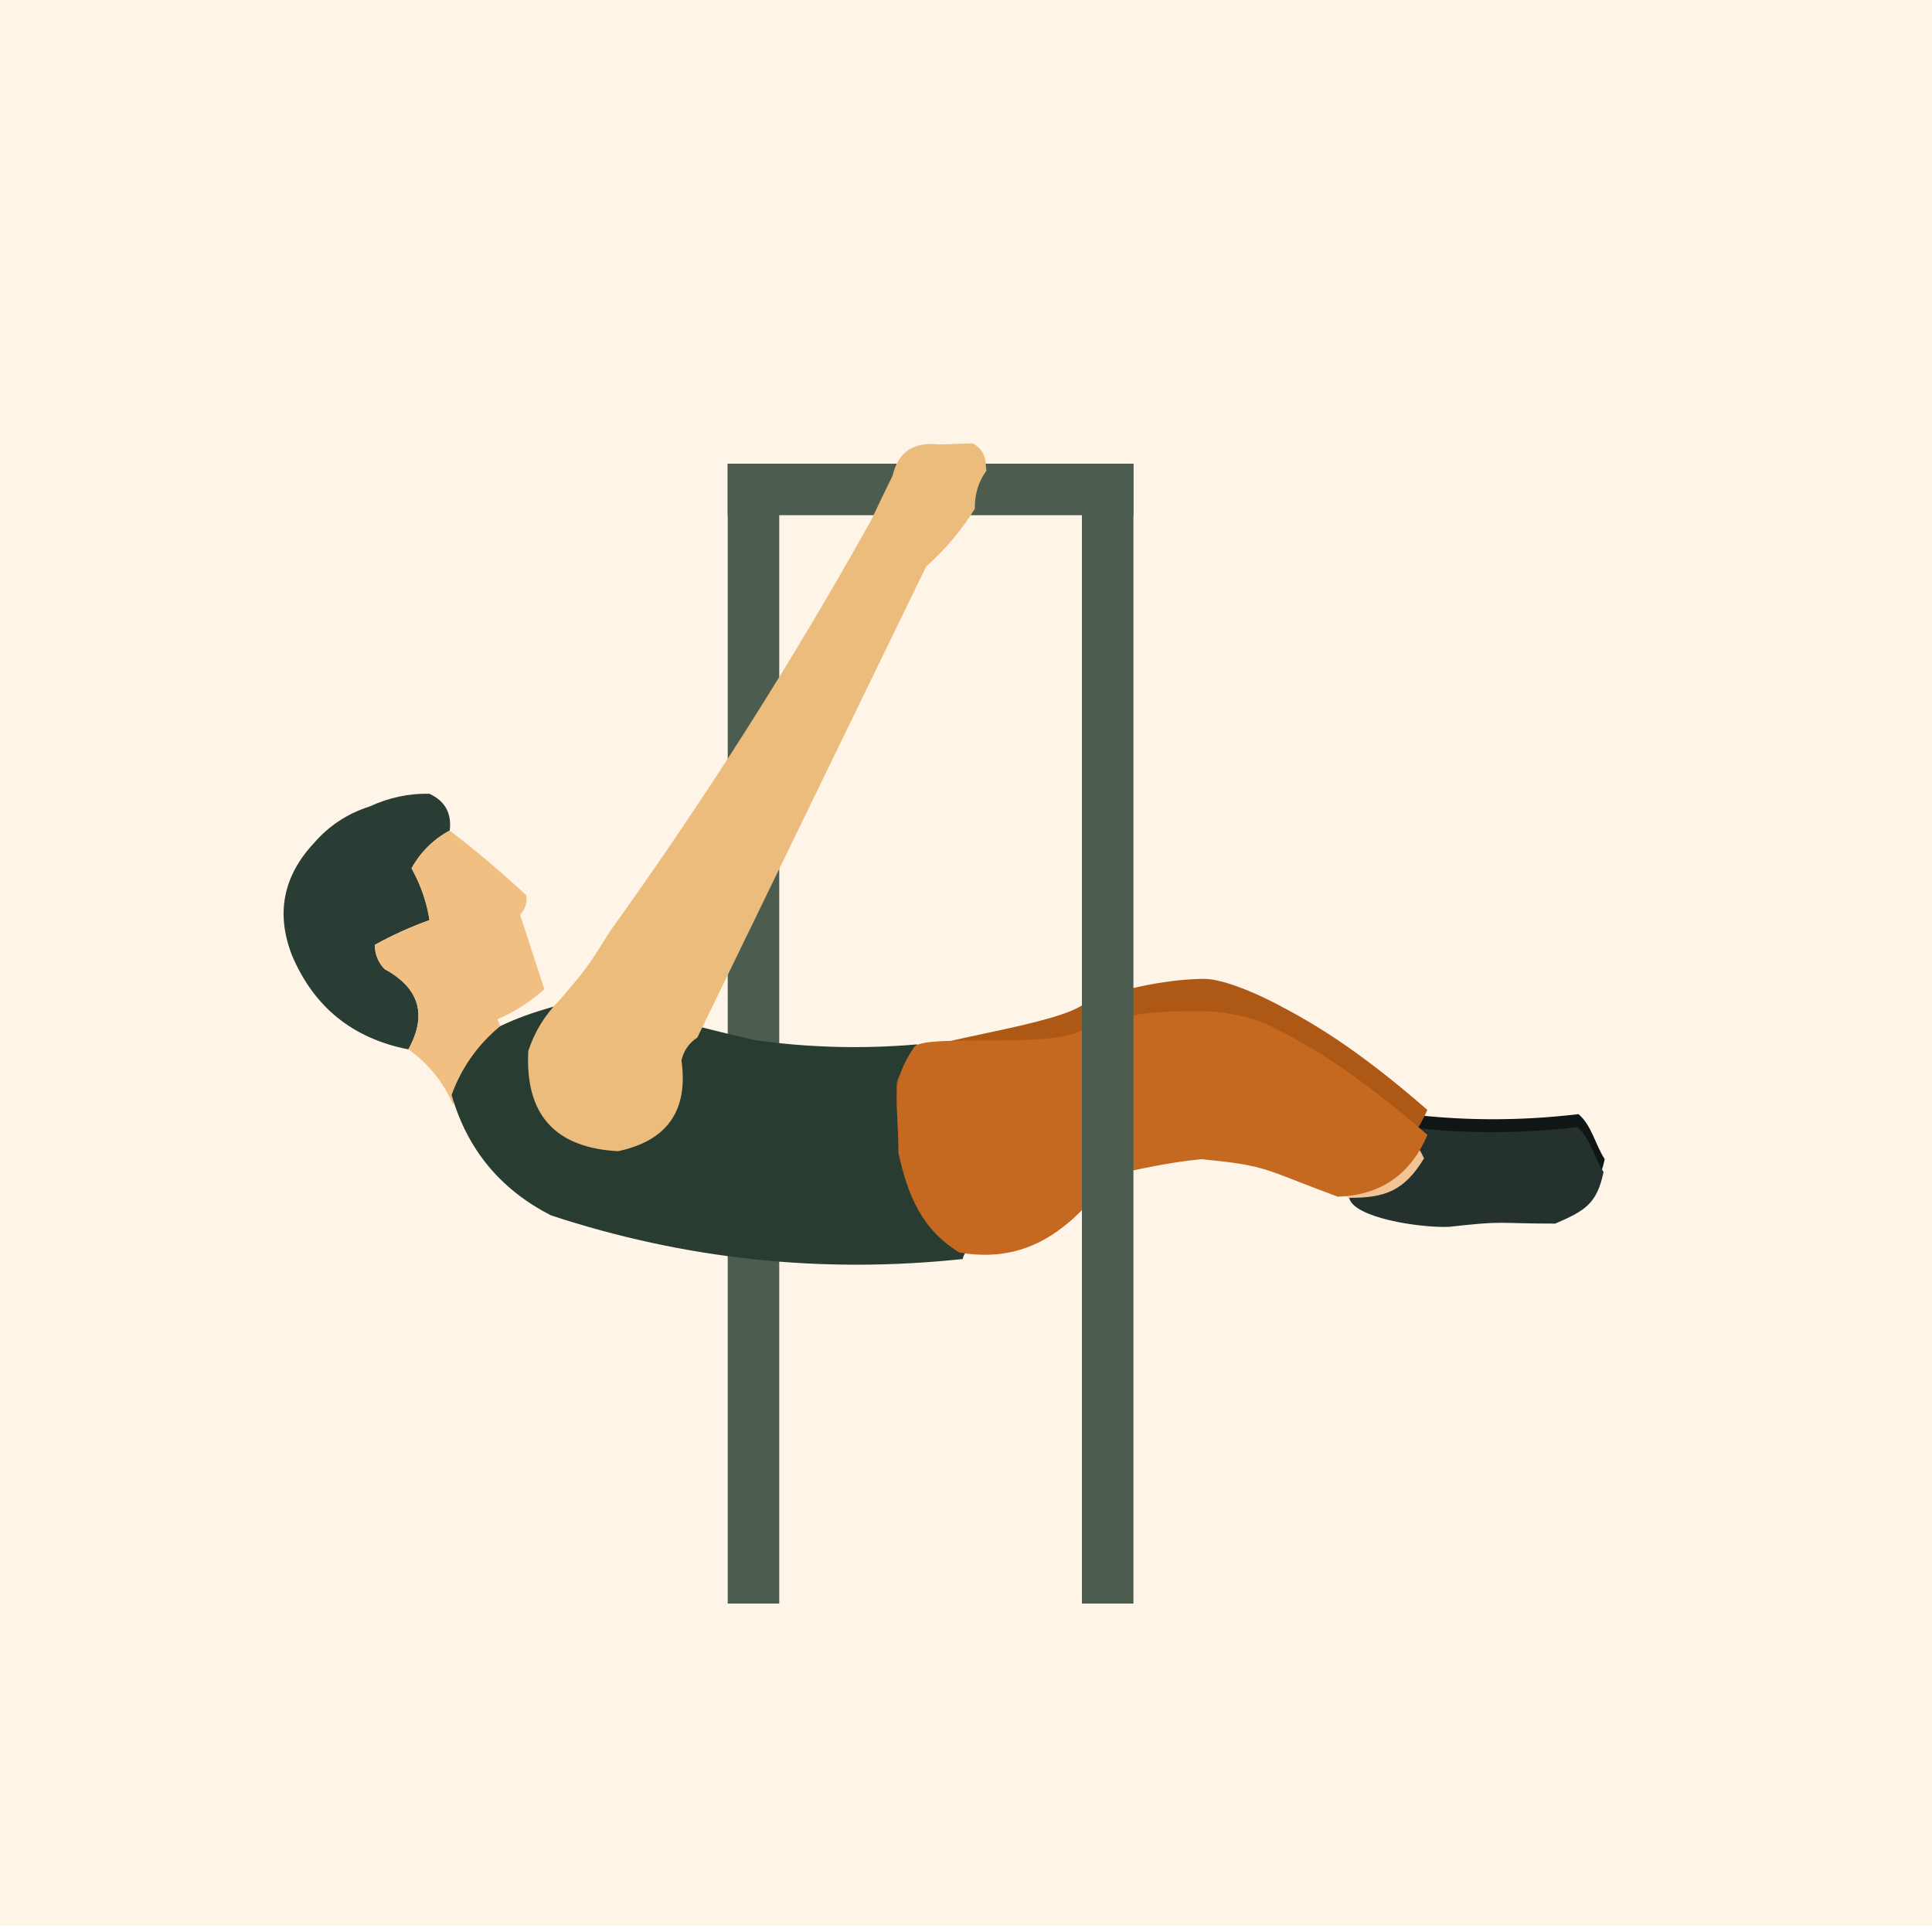 <svg width="300" height="300" viewBox="0 0 300 300" fill="none" xmlns="http://www.w3.org/2000/svg">
<g clip-path="url(#clip0_64_55)">
<path fill-rule="evenodd" clip-rule="evenodd" d="M0 -1C100 -1 200 -1 300 -1C300 99 300 199 300 299C200 299 100 299 0 299C0 199 0 99 0 -1Z" fill="#FEF5E8"/>
<rect x="113" y="72" width="63" height="8" fill="#4C5D4F"/>
<rect x="113" y="249" width="177" height="8" transform="rotate(-90 113 249)" fill="#4C5D4F"/>
<path fill-rule="evenodd" clip-rule="evenodd" d="M69.838 128.961C67.289 130.342 65.312 132.299 63.907 134.832C65.326 137.367 66.257 140.047 66.698 142.872C63.714 143.948 60.884 145.229 58.209 146.716C58.211 148.17 58.713 149.422 59.717 150.473C65.136 153.43 66.369 157.588 63.416 162.947C54.79 161.265 48.77 156.412 45.356 148.386C42.807 141.871 43.952 136.031 48.792 130.867C51.114 128.19 53.994 126.307 57.429 125.218C60.392 123.846 63.473 123.191 66.673 123.251C69.104 124.378 70.159 126.281 69.838 128.961Z" fill="#2A3D34"/>
<path fill-rule="evenodd" clip-rule="evenodd" d="M69.838 128.961C73.951 132.123 77.915 135.476 81.728 139.019C81.877 140.189 81.552 141.192 80.754 142.027C82.012 145.884 83.27 149.741 84.528 153.599C82.374 155.544 79.945 157.101 77.242 158.269C77.644 159.27 78.046 160.273 78.449 161.274C74.814 163.961 72.112 167.372 70.343 171.508C68.823 168.001 66.514 165.148 63.416 162.947C66.369 157.588 65.136 153.43 59.717 150.473C58.713 149.422 58.21 148.17 58.209 146.716C60.884 145.229 63.714 143.948 66.698 142.872C66.257 140.047 65.326 137.367 63.907 134.832C65.312 132.299 67.289 130.342 69.838 128.961Z" fill="#F1BF82"/>
<path fill-rule="evenodd" clip-rule="evenodd" d="M77.654 159.355C82.274 157.06 89.172 155.316 91.348 155.193C92.979 155.1 103.039 158.221 117.078 161.494C125.476 162.684 133.922 162.909 142.415 162.17C143.684 164.571 144.703 167.073 145.474 169.677C146.813 177.933 148.405 186.126 150.252 194.254C149.837 194.547 149.584 194.962 149.494 195.501C127.648 197.82 106.338 195.56 85.563 188.724C77.693 184.704 72.546 178.469 70.125 170.02C71.664 165.792 74.174 162.238 77.654 159.355Z" fill="#293C32"/>
<path fill-rule="evenodd" clip-rule="evenodd" d="M153.081 72.289C153.111 72.557 153.14 72.826 153.17 73.094C151.937 74.773 151.338 76.74 151.375 78.993C149.301 82.342 146.779 85.335 143.81 87.971C131.955 112.399 120.111 136.78 108.28 161.114C107.008 161.941 106.187 163.117 105.817 164.643C106.911 172.429 103.628 177.134 95.967 178.759C86.152 178.225 81.508 173.034 82.036 163.187C83.017 160.193 84.629 157.572 86.873 155.324C90.469 150.996 90.513 151.398 94.663 144.693C109.467 124.086 123.006 102.777 135.28 80.764C136.336 78.511 137.441 76.217 138.595 73.883C139.455 70.181 141.856 68.559 145.798 69.018C147.557 68.96 149.315 68.903 151.073 68.845C152.409 69.602 153.077 70.75 153.081 72.289Z" fill="#EBBC7C"/>
<path fill-rule="evenodd" clip-rule="evenodd" d="M217.121 172.789C219 174.127 220.393 175.82 221.299 177.868C218.178 182.993 215.178 183.993 209.678 183.993C210.333 187.072 220.565 188.679 225.178 188.494C234.178 187.494 232.178 187.993 241.678 187.993C246.374 185.968 248.123 184.899 249.178 179.993C247.677 177.657 247.136 174.72 245.107 173.002C235.643 174.127 226.314 174.056 217.121 172.789Z" fill="#101615"/>
<path fill-rule="evenodd" clip-rule="evenodd" d="M208.692 185.358C208.94 185.58 209.189 185.803 209.437 186.025C214.978 186.967 218.985 184.737 221.459 179.336C220.553 177.287 219.16 175.595 217.281 174.257C216.453 174.852 216.156 175.364 215.948 175.748C214.023 179.298 211.605 182.501 208.692 185.358Z" fill="#F2C394"/>
<path fill-rule="evenodd" clip-rule="evenodd" d="M216.943 174.796C218.822 176.134 220.215 177.827 221.12 179.875C218 185 215 186 209.5 186C210.155 189.079 220.386 190.686 225 190.5C234 189.5 232 190 241.5 190C246.196 187.975 247.944 186.906 249 182C247.499 179.664 246.958 176.727 244.928 175.009C235.464 176.134 226.135 176.063 216.943 174.796Z" fill="#24312E"/>
<path fill-rule="evenodd" clip-rule="evenodd" d="M221.633 172.34C219.017 178.503 214.381 181.705 207.725 181.947C195.983 177.622 196.983 177.122 186.483 176.122C175.483 176.122 181.483 176.122 172.483 178.622C165.187 188.776 157.983 192.122 148.983 190.622C143.232 187.146 140.983 181.947 139.483 175.121C139.483 166.404 138 169.5 142 163.5C144.216 161.448 164.483 159.122 168.483 155.77C174.983 153.122 182.5 152 187 152C189.5 152 193.983 153.696 197.983 155.77C203.483 158.622 210.483 162.622 221.633 172.34Z" fill="#AE5815"/>
<path fill-rule="evenodd" clip-rule="evenodd" d="M221.65 176.218C219.035 182.381 214.398 185.584 207.742 185.825C196 181.5 197 181 186.5 180C181.5 180.5 177 181.5 172.5 182.5C165.204 192.654 158 196.001 149 194.501C143.249 191.025 141 185.825 139.5 179C139.5 170.282 138 168.501 142 162.501C144.216 160.449 164.5 163 168.5 159.649C175 157 182 157 186.5 157C189 157 194 157.575 198 159.649C203.5 162.5 210.5 166.5 221.65 176.218Z" fill="#C56820"/>
<rect x="168" y="249" width="177" height="8" transform="rotate(-90 168 249)" fill="#4C5D4F"/>
</g>
<defs>
<clipPath id="clip0_64_55">
<rect width="300" height="300" fill="white"/>
</clipPath>
</defs>
</svg>
